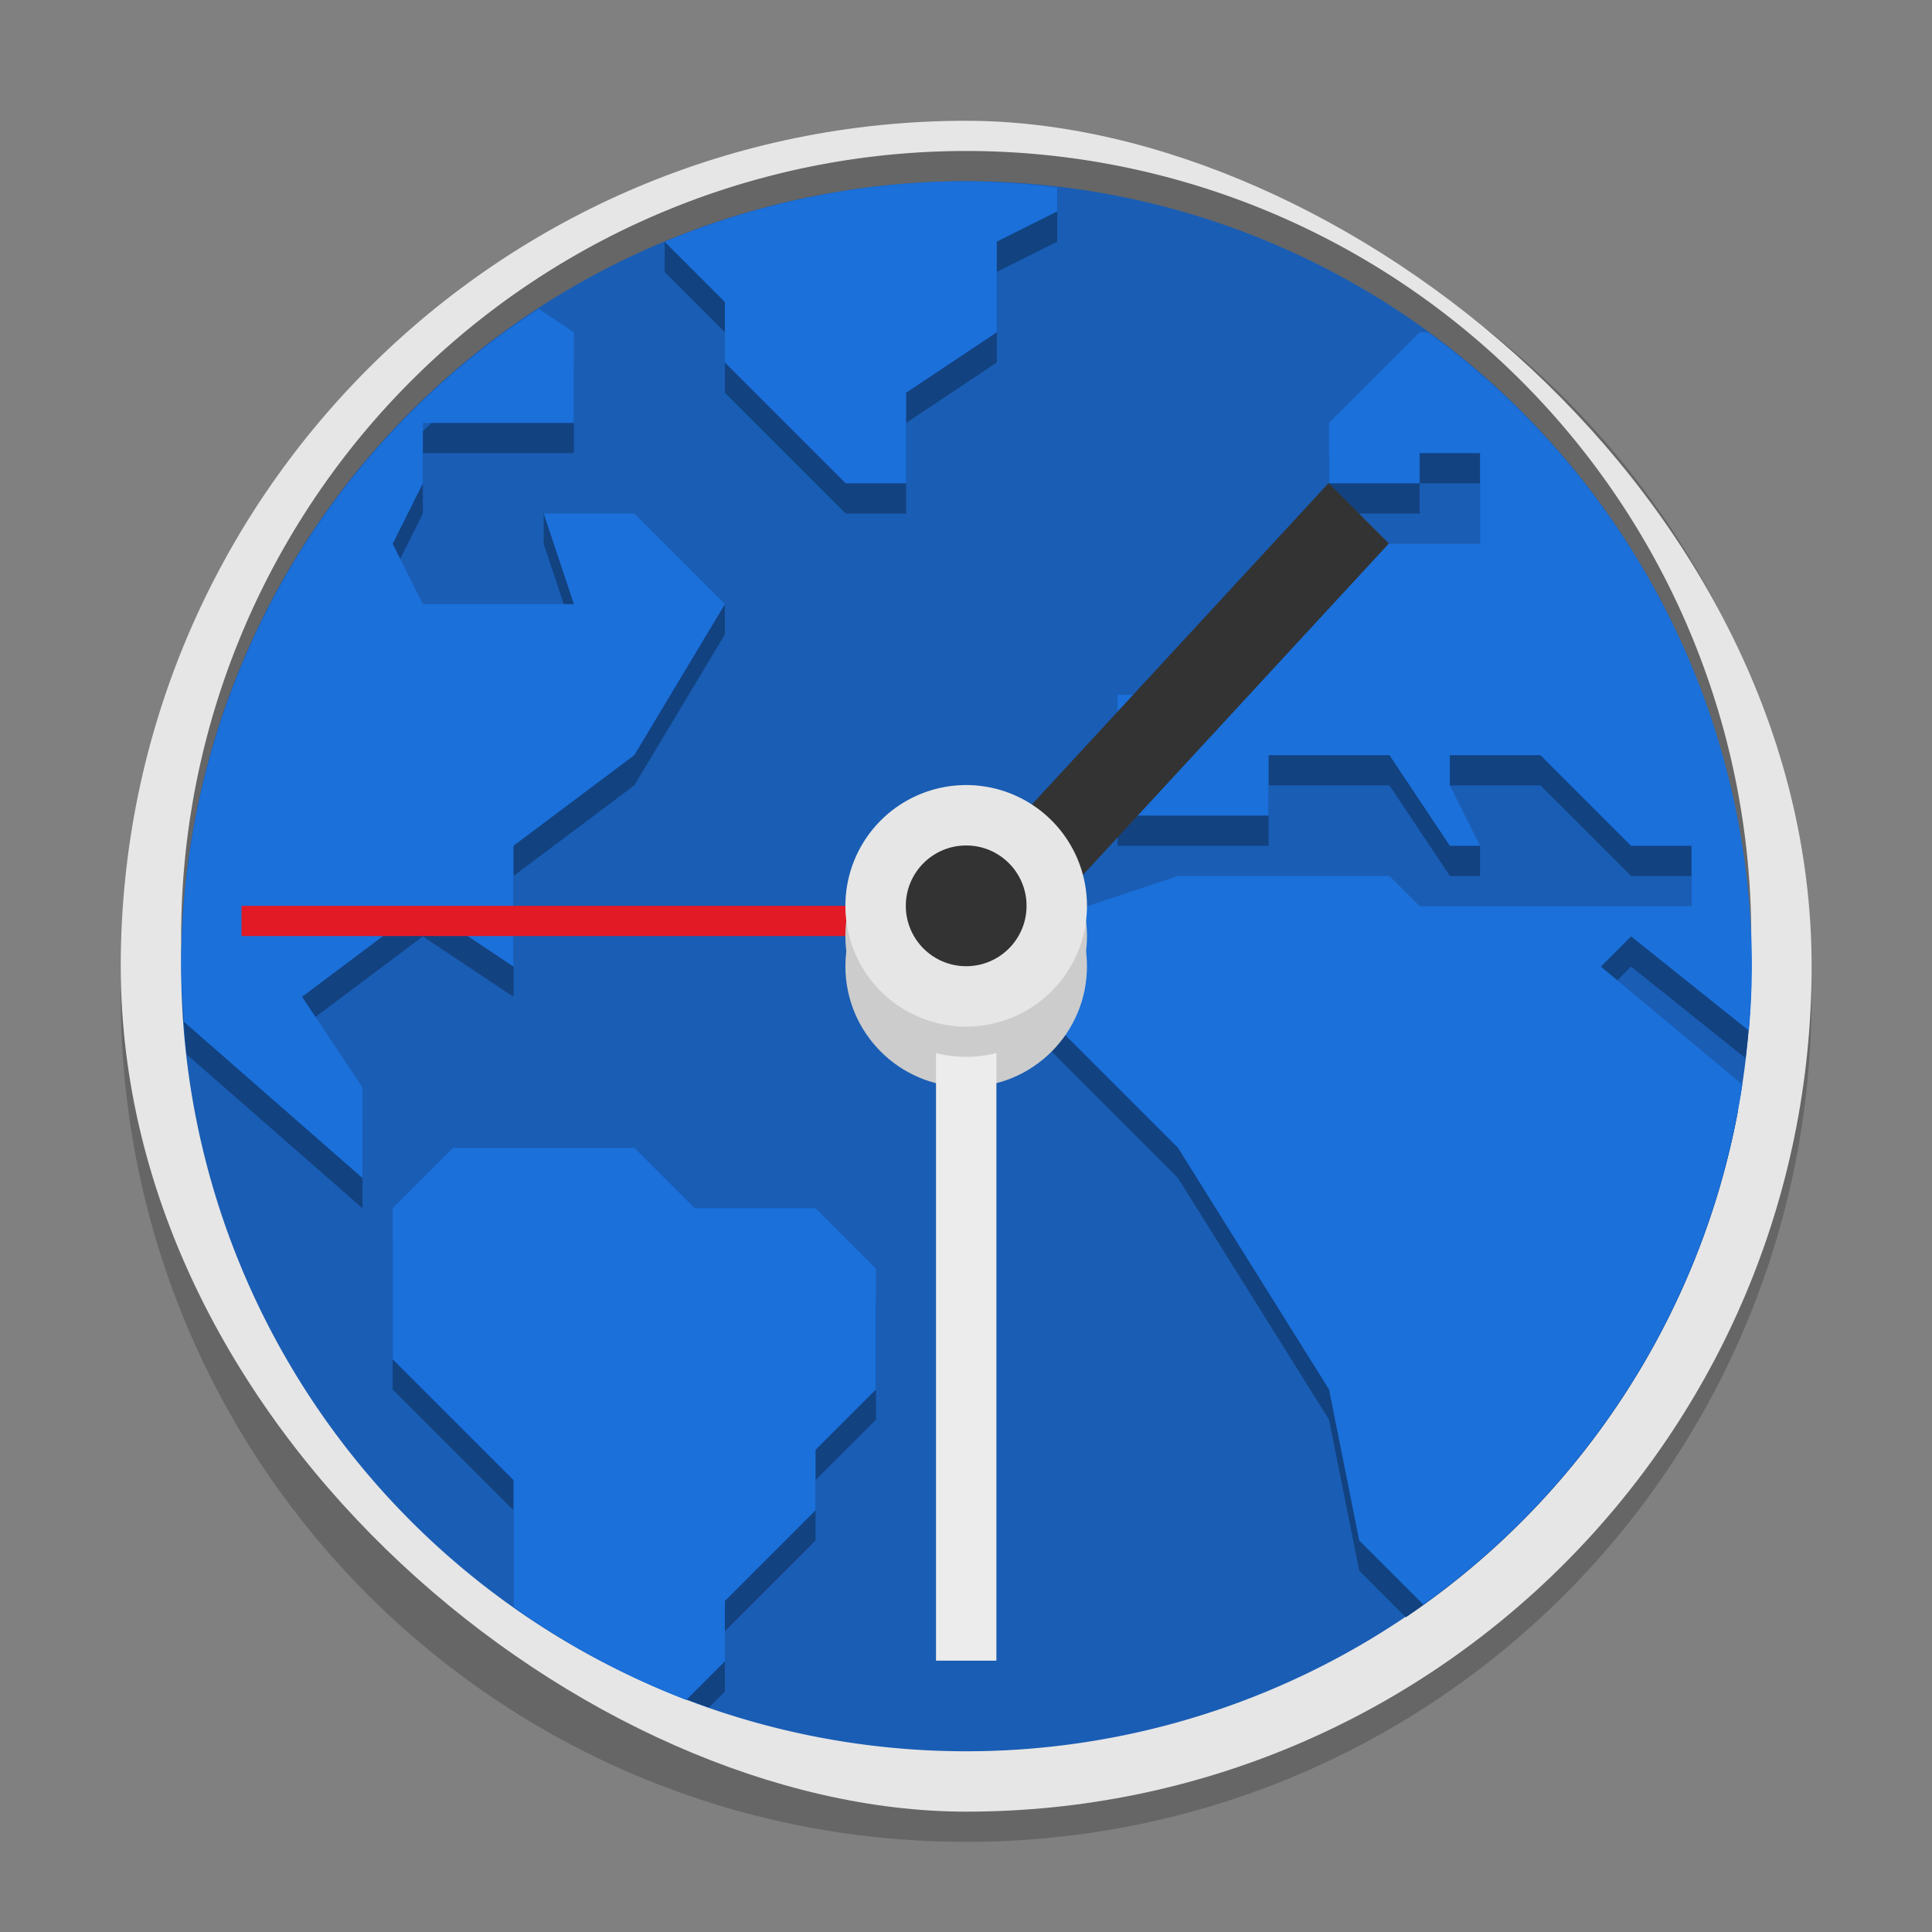 <?xml version="1.0" encoding="UTF-8" standalone="no"?>
<svg
   xmlns:dc="http://purl.org/dc/elements/1.1/"
   xmlns:cc="http://creativecommons.org/ns#"
   xmlns:rdf="http://www.w3.org/1999/02/22-rdf-syntax-ns#"
   xmlns:svg="http://www.w3.org/2000/svg"
   xmlns="http://www.w3.org/2000/svg"
   width="64"
   height="64"
   version="1"
   id="svg14">
  <rect width="100%" height="100%" fill="#808080" stroke="none"/>
  <defs
     id="defs18" />
  <g
     transform="matrix(1.273,0,0,1.273,1.948,-1.208)"
     id="g12">
    <path
       id="rect2-6"
       d="m 23.612,4.878 c -12.188,0 -22,9.812 -22,22 0,12.188 9.812,22 22,22 12.188,0 22,-9.812 22,-22 0,-12.188 -9.812,-22 -22,-22 z"
       style="fill:#666666;fill-opacity:1;stroke-width:1.1" />
    <rect
       transform="matrix(0,-1,-1,0,0,0)"
       x="-48.092"
       y="-45.612"
       width="44"
       height="44"
       rx="22"
       ry="22"
       style="fill:#e6e6e6;fill-opacity:1;stroke-width:1.1"
       id="rect2" />
    <path
       id="path831-3"
       d="M 23.612,4.878 A 20.429,20.429 0 0 0 3.184,25.307 20.429,20.429 0 0 0 23.612,45.735 20.429,20.429 0 0 0 44.041,25.307 20.429,20.429 0 0 0 23.612,4.878 Z"
       style="opacity:1;fill:#666666;fill-opacity:1;stroke:none;stroke-width:3.217;stroke-linecap:round;stroke-linejoin:round;stroke-miterlimit:4;stroke-dasharray:none;stroke-opacity:1" />
    <path
       id="path831"
       d="M 23.612,5.664 A 20.429,20.429 0 0 0 3.184,26.092 20.429,20.429 0 0 0 23.612,46.521 20.429,20.429 0 0 0 44.041,26.092 20.429,20.429 0 0 0 23.612,5.664 Z"
       style="opacity:1;fill:#1a5db4;fill-opacity:1;stroke:none;stroke-width:3.217;stroke-linecap:round;stroke-linejoin:round;stroke-miterlimit:4;stroke-dasharray:none;stroke-opacity:1" />
    <path
       style="opacity:1;fill:#124280;fill-opacity:1;stroke:none;stroke-width:4.094;stroke-linecap:round;stroke-linejoin:round;stroke-miterlimit:4;stroke-dasharray:none;stroke-opacity:1"
       d="M 32,7 C 28.672,7.003 22.006,8.006 22.006,8.006 V 9.006 L 24,11 v 2 l 4,4 h 2 v -3 l 3,-2 V 9 L 35,8 V 7.205 7 c 0,0 -2.067,0.01 -3,0 z M 17.836,11.225 C 10.622,15.92 6.2,23.882 6.025,32.488 c 0.013,0.807 0.064,1.613 0.152,2.416 L 12,40 v -3 l -2,-3 4,-3 3,2 v -4 l 4,-3 3,-5 v -1 l -3,-2 -3,-1 v 1 l 1,3 h -5 l -1,-2 1,-2 v -2 h 5 V 12 Z M 47,12 44,15 v 2 h 3 v -1 h 2 v 3 h -6 v 2 h -2 v 3 h -4 v 4 h 5 v -2 h 4 l 2,3 h 1 v -1 l -1,-1 v -1 h 3 l 3,3 h 2 v 2 h -9 l -1,-1 h -7 l -3,1 -2,3 5,5 5,8 1,5 1.543,1.543 C 52.301,49.651 56.261,43.615 57.539,36.783 L 53,33 l 1,-1 3.791,3.033 c 0.101,-0.81 0.163,-1.624 0.188,-2.439 C 57.843,24.43 53.88,16.803 47.277,12 Z m -32,27 -2,2 v 5 l 4,4 v 3.199 c 1.99,1.408 4.168,2.529 6.471,3.33 L 24,56 v -2 l 3,-3 v -2 l 2,-2 v -4 l -2,-2 h -4 l -2,-2 z"
       transform="matrix(0.786,0,0,0.786,-1.53,0.95)"
       id="path831-5" />
    <path
       style="opacity:1;fill:#1b70da;fill-opacity:1;stroke:none;stroke-width:4.094;stroke-linecap:round;stroke-linejoin:round;stroke-miterlimit:4;stroke-dasharray:none;stroke-opacity:1"
       d="M 32 6 A 26 26 0 0 0 22.006 8.006 L 24 10 L 24 12 L 28 16 L 30 16 L 30 13 L 33 11 L 33 8 L 35 7 L 35 6.205 A 26 26 0 0 0 32 6 z M 17.836 10.225 A 26 26 0 0 0 6 32 A 26 26 0 0 0 6.092 33.83 L 12 39 L 12 36 L 10 33 L 14 30 L 17 32 L 17 28 L 21 25 L 24 20 L 21 17 L 18 17 L 19 20 L 14 20 L 13 18 L 14 16 L 14 14 L 19 14 L 19 11 L 17.836 10.225 z M 47 11 L 44 14 L 44 16 L 47 16 L 47 15 L 49 15 L 49 18 L 43 18 L 43 20 L 41 20 L 41 23 L 37 23 L 37 27 L 42 27 L 42 25 L 46 25 L 48 28 L 49 28 L 48 26 L 48 25 L 51 25 L 54 28 L 56 28 L 56 30 L 47 30 L 46 29 L 39 29 L 36 30 L 34 33 L 39 38 L 44 46 L 45 51 L 47.123 53.123 A 26 26 0 0 0 57.684 35.904 L 53 32 L 54 31 L 57.9 34.121 A 26 26 0 0 0 58 32 A 26 26 0 0 0 47.277 11 L 47 11 z M 15 38 L 13 40 L 13 45 L 17 49 L 17 53.199 A 26 26 0 0 0 22.721 56.279 L 24 55 L 24 53 L 27 50 L 27 48 L 29 46 L 29 42 L 27 40 L 23 40 L 21 38 L 15 38 z "
       id="path831-36"
       transform="matrix(0.786,0,0,0.786,-1.53,0.95)" />
    <circle
       r="3.143"
       cy="26.092"
       cx="23.612"
       id="path925"
       style="opacity:1;fill:#cccccc;fill-opacity:1;stroke:none;stroke-width:2.97;stroke-linecap:round;stroke-linejoin:round;stroke-miterlimit:4;stroke-dasharray:none;stroke-opacity:1" />
    <path
       id="path928"
       d="m 23.612,23.735 9.429,-10.214 1.571,1.571 -9.429,10.214 z"
       style="fill:#333333;fill-opacity:1;stroke:none;stroke-width:0.786px;stroke-linecap:butt;stroke-linejoin:miter;stroke-opacity:1" />
    <rect
       ry="0"
       y="26.092"
       x="22.827"
       height="18.071"
       width="1.571"
       id="rect930"
       style="opacity:1;fill:#ececec;fill-opacity:1;stroke:none;stroke-width:2.825;stroke-linecap:round;stroke-linejoin:round;stroke-miterlimit:4;stroke-dasharray:none;stroke-opacity:1" />
    <rect
       y="24.521"
       x="4.755"
       height="0.786"
       width="16.5"
       id="rect932"
       style="opacity:1;fill:#e21a25;fill-opacity:1;stroke:none;stroke-width:2.894;stroke-linecap:round;stroke-linejoin:round;stroke-miterlimit:4;stroke-dasharray:none;stroke-opacity:1" />
    <path
       id="path925-3"
       d="m 23.612,22.164 a 3.143,3.143 0 0 0 -3.143,3.143 3.143,3.143 0 0 0 3.143,3.143 3.143,3.143 0 0 0 3.143,-3.143 3.143,3.143 0 0 0 -3.143,-3.143 z"
       style="opacity:1;fill:#cccccc;fill-opacity:1;stroke:none;stroke-width:2.97;stroke-linecap:round;stroke-linejoin:round;stroke-miterlimit:4;stroke-dasharray:none;stroke-opacity:1" />
    <path
       id="path923"
       d="m 23.612,21.378 a 3.143,3.143 0 0 0 -3.143,3.143 3.143,3.143 0 0 0 3.143,3.143 3.143,3.143 0 0 0 3.143,-3.143 3.143,3.143 0 0 0 -3.143,-3.143 z"
       style="opacity:1;fill:#e6e6e6;fill-opacity:1;stroke:none;stroke-width:2.97;stroke-linecap:round;stroke-linejoin:round;stroke-miterlimit:4;stroke-dasharray:none;stroke-opacity:1" />
    <circle
       r="1.571"
       cy="24.521"
       cx="23.612"
       id="path934"
       style="opacity:1;fill:#333333;fill-opacity:1;stroke:none;stroke-width:2.97;stroke-linecap:round;stroke-linejoin:round;stroke-miterlimit:4;stroke-dasharray:none;stroke-opacity:1" />
  </g>
</svg>
